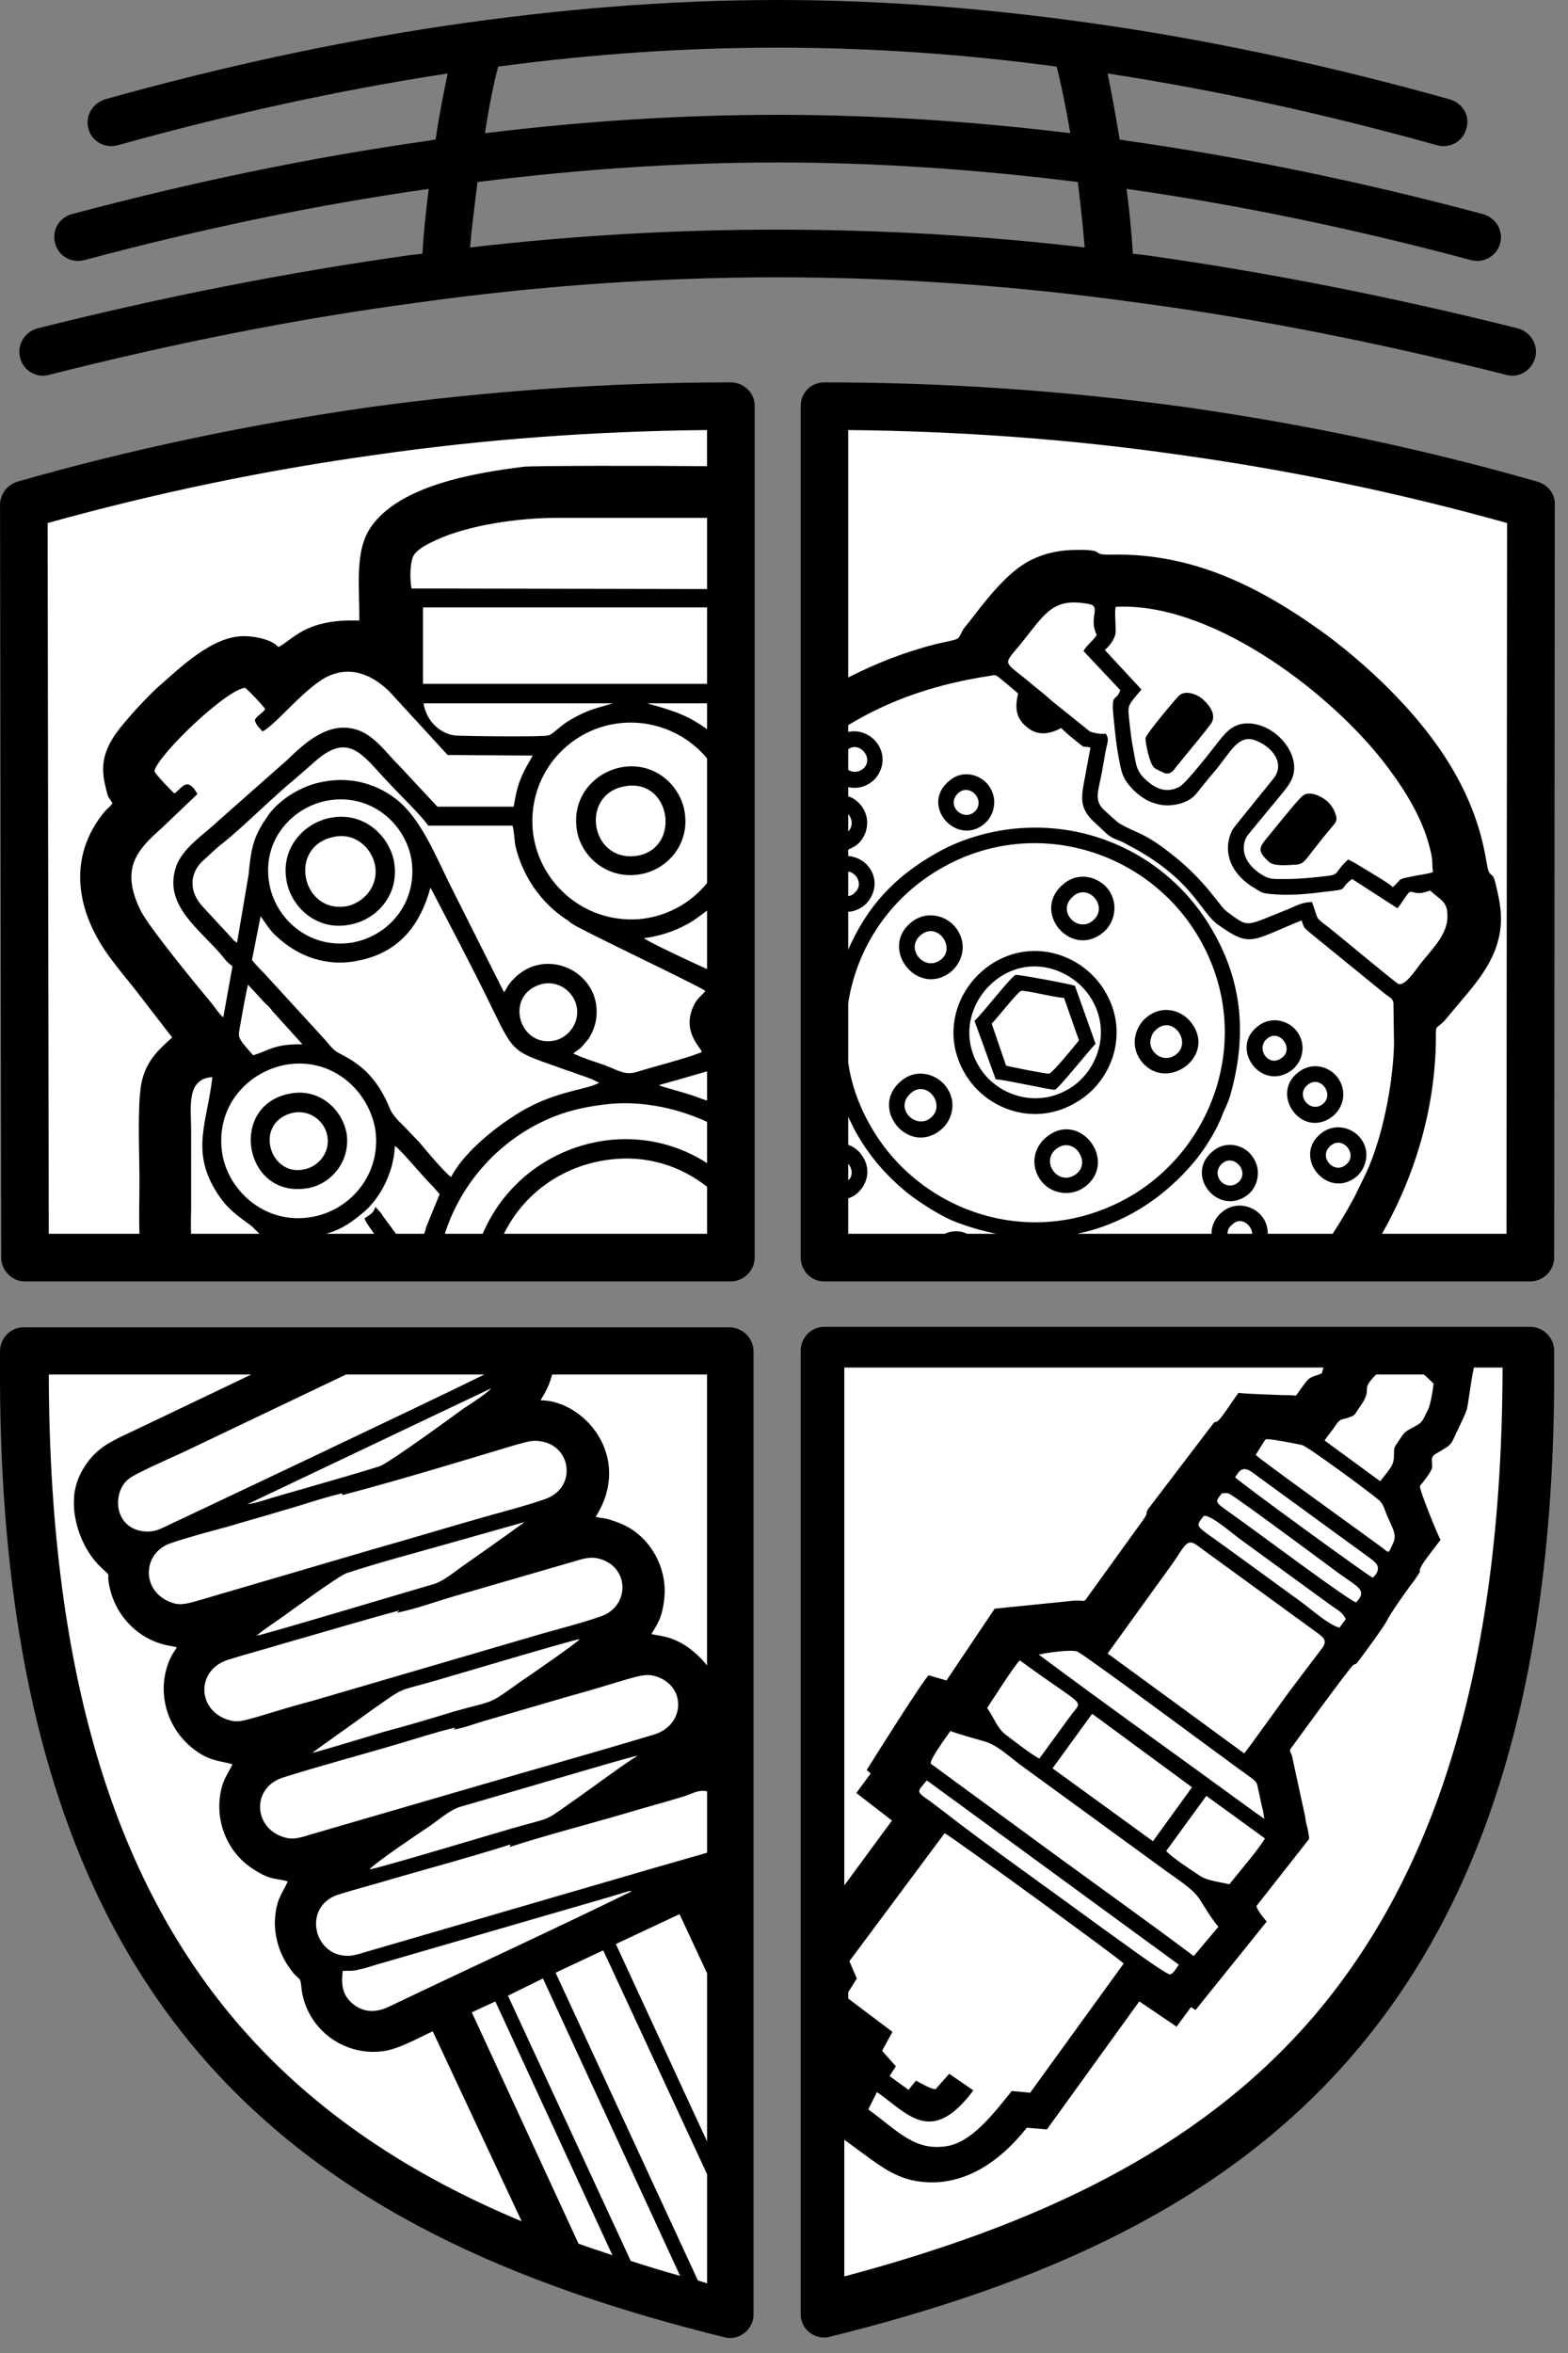 <?xml-stylesheet type="text/css" href="../css/style.css" ?>
<svg id="footer-svg" width="78" height="117" viewBox="0 0 78 117" fill="none" xmlns="http://www.w3.org/2000/svg">
<rect x="0" y="0" width="78" height="117" fill="#808080" stroke="none"/>
<path d="M37.542 20.183V62.52C37.542 63.177 37 63.719 36.343 63.719H1.229C0.601 63.719 0.059 63.177 0.059 62.52L0.002 25.179C-0.027 24.637 0.316 24.123 0.858 23.952C6.539 22.325 12.42 21.097 18.415 20.241C24.296 19.441 30.263 19.013 36.343 19.013C37 19.013 37.542 19.527 37.542 20.183Z" fill="black"/>
<path fill-rule="evenodd" clip-rule="evenodd" d="M12.591 52.471C13.391 52.243 13.619 51.9 15.047 51.929L13.705 50.444C13.591 50.33 13.505 50.216 13.391 50.073C13.248 49.931 13.134 49.845 13.02 49.702C12.791 49.445 12.591 49.245 12.335 48.96C12.192 49.588 12.078 50.273 11.963 50.901C11.849 51.615 11.735 51.501 12.591 52.471ZM26.951 48.931C25.038 49.445 25.809 52.157 27.636 51.729C28.293 51.558 28.892 50.816 28.664 49.959C28.493 49.302 27.779 48.731 26.951 48.931ZM14.476 55.355C12.591 55.897 13.448 58.609 15.218 58.124C15.903 57.953 16.503 57.21 16.246 56.325C16.046 55.669 15.332 55.126 14.476 55.355ZM16.56 41.623C14.276 42.137 15.047 45.505 17.302 45.049C18.13 44.849 18.872 44.021 18.644 42.965C18.444 42.108 17.616 41.366 16.56 41.623ZM31.176 39.082C28.835 39.396 29.321 42.822 31.605 42.565C33.888 42.28 33.432 38.768 31.176 39.082ZM30.491 34.971H21.07C21.184 35.771 21.813 36.456 22.612 36.57C22.812 36.599 26.923 36.656 27.265 36.57C27.465 36.541 27.751 36.199 28.179 35.913C28.721 35.571 29.206 35.342 29.806 35.171L30.491 34.971ZM14.561 54.355C11.335 54.812 12.078 59.551 15.218 59.094C16.388 58.952 17.445 57.81 17.245 56.382C17.045 55.212 15.96 54.156 14.561 54.355ZM30.977 38.14C29.606 38.368 28.436 39.596 28.693 41.252C28.892 42.594 30.206 43.736 31.804 43.479C33.146 43.279 34.317 42.023 34.06 40.395C33.86 39.054 32.575 37.883 30.977 38.14ZM16.36 40.681C15.075 40.966 13.905 42.222 14.276 43.907C14.561 45.191 15.846 46.333 17.473 45.962C18.758 45.705 19.928 44.449 19.586 42.765C19.3 41.48 18.016 40.31 16.36 40.681ZM16.36 39.796C14.59 40.081 13.02 41.737 13.391 43.907C13.676 45.648 15.332 47.19 17.473 46.876C19.272 46.59 20.785 44.935 20.471 42.765C20.185 40.995 18.501 39.453 16.36 39.796ZM14.304 52.928C12.363 53.242 10.707 54.983 11.05 57.324C11.335 59.209 13.191 60.893 15.446 60.522C17.359 60.236 18.986 58.438 18.672 56.182C18.358 54.27 16.588 52.586 14.304 52.928ZM13.048 36.37C12.934 36.199 12.734 36.085 12.677 35.799C12.791 35.571 13.048 35.485 13.191 35.257C13.134 35.143 12.363 34.315 12.192 34.2C11.25 34.286 7.853 37.541 7.681 38.34C7.71 38.483 8.566 39.368 8.68 39.453C9.052 39.196 9.308 38.568 9.822 39.482L8.024 41.195C6.796 42.28 5.997 43.193 6.968 45.22C7.31 45.991 9.822 49.045 10.565 49.931C10.736 50.159 10.907 50.416 11.107 50.587L11.564 48.046C11.335 47.875 11.221 47.761 11.079 47.561C9.994 46.248 8.138 45.049 8.738 43.165C9.023 42.194 10.136 41.509 10.85 40.824L14.276 37.797C15.104 36.998 16.274 35.885 17.645 36.256C18.587 36.484 19.243 37.483 19.814 38.026L21.756 40.11H25.552C25.638 39.596 25.724 39.168 25.895 38.74C26.123 38.169 26.409 37.769 26.494 37.569L22.269 37.541L19.357 34.372C18.587 33.63 17.587 33.116 16.445 33.572C15.275 34.029 13.676 36.113 13.048 36.37ZM11.792 46.876L12.363 43.507C12.506 41.994 12.649 41.537 13.362 40.51C13.905 39.767 14.875 39.168 15.76 38.94C17.216 38.568 18.587 38.882 19.671 39.71C20.928 40.652 21.698 42.622 22.384 43.992L25.067 49.331C25.181 49.217 25.238 49.045 25.352 48.903C26.951 46.876 29.949 48.275 29.663 50.616C29.606 51.044 29.463 51.358 29.264 51.672C29.149 51.815 29.064 51.9 28.95 52.043C28.75 52.243 28.664 52.243 28.521 52.386C29.007 52.614 29.549 52.785 30.063 52.957C30.862 53.271 31.091 53.471 31.69 53.299C32.29 53.099 34.517 52.528 34.916 52.3C34.773 51.986 33.86 51.187 34.574 49.873C34.773 49.559 34.888 49.531 35.087 49.274C34.831 49.045 28.892 46.248 28.464 45.934C28.293 45.82 28.35 45.82 28.15 45.705C26.894 44.877 25.981 43.536 25.638 42.051C25.581 41.737 25.581 41.337 25.495 41.052H21.299C20.985 40.567 19.757 39.396 19.272 38.854C18.044 37.569 17.359 36.342 15.646 37.883C15.332 38.169 15.047 38.397 14.733 38.682C13.676 39.539 12.135 41.081 11.107 41.908C10.764 42.165 10.479 42.451 10.165 42.736C9.423 43.364 9.366 44.306 10.079 45.077L11.535 46.648C11.649 46.79 11.621 46.762 11.792 46.876ZM12.963 45.563L12.534 47.732C12.763 48.018 12.905 48.16 13.162 48.417L16.246 51.786C16.417 51.986 16.588 52.243 16.902 52.386C17.787 52.842 18.415 53.328 18.958 54.241C19.586 55.297 19.158 55.098 20.214 56.125L20.87 56.811C21.127 57.125 22.184 58.381 22.441 58.523C23.012 57.41 24.41 56.24 25.467 55.554C27.408 54.241 29.064 54.241 29.806 53.842L29.406 53.642C29.292 53.613 29.178 53.556 29.007 53.499C28.721 53.413 28.464 53.299 28.179 53.214C25.495 52.243 25.638 52.5 24.468 50.102C23.497 48.103 22.441 46.105 21.413 44.135C20.899 46.019 19.843 47.361 17.844 47.761C16.274 48.103 14.818 47.561 13.762 46.562C13.419 46.276 13.248 45.934 12.963 45.563ZM16.217 61.35H18.615C18.415 61.064 18.215 60.807 18.13 60.579L18.187 60.55C18.415 60.379 18.587 60.322 18.672 60.008C18.672 60.036 18.701 60.036 18.701 60.036L18.958 60.322C19.043 60.465 19.101 60.55 19.215 60.693L19.7 61.35H21.099C21.156 61.207 21.184 61.093 21.213 60.979L21.87 59.38C21.67 59.151 21.584 59.037 21.327 58.78C21.013 58.466 19.843 57.068 19.643 56.982C19.586 58.409 18.815 59.665 18.101 60.265C17.302 60.95 16.759 61.207 16.217 61.35ZM9.508 61.35H12.905L12.534 60.979C11.764 60.408 11.307 60.122 10.764 59.266C9.48 57.21 10.308 55.811 10.565 53.556C9.251 53.642 9.508 55.041 9.508 56.24C9.508 57.496 9.508 58.752 9.508 59.979C9.508 60.436 9.48 60.922 9.508 61.35ZM35.173 29.29V25.75H34.916H27.694C25.838 25.75 23.326 26.093 21.67 26.864C21.242 27.064 20.785 27.292 20.585 27.606C20.385 27.948 20.385 28.805 20.471 29.262L35.173 29.29ZM35.173 34.001V30.204H21.042V34.001H35.173ZM35.173 36.256V34.971H32.204C32.29 35.028 33.689 35.314 34.602 35.885C34.745 35.971 34.888 36.056 35.002 36.142C35.059 36.17 35.116 36.227 35.173 36.256ZM35.173 43.907V37.712C34.231 36.57 32.718 35.828 31.034 35.942C28.436 36.113 26.295 38.368 26.494 41.195C26.694 43.764 28.95 45.905 31.776 45.705C33.118 45.591 34.345 44.935 35.173 43.907ZM35.173 48.189V45.277C34.831 45.534 34.459 45.82 34.117 45.991C33.546 46.305 32.775 46.562 32.033 46.648C32.261 46.847 34.602 47.932 35.173 48.189ZM35.173 54.727V53.271C34.202 53.556 33.203 53.842 32.775 53.956C32.975 54.07 34.231 54.355 34.916 54.641C35.002 54.669 35.087 54.698 35.173 54.727ZM35.173 57.838V55.783C33.574 55.041 31.69 54.698 30.034 54.926C28.607 55.098 27.551 55.44 26.466 56.04C24.382 57.21 22.84 59.123 22.127 61.35H24.011C25.124 58.723 27.608 56.925 30.491 56.668C32.233 56.525 33.86 56.982 35.173 57.838ZM35.173 61.35V59.009C33.86 57.981 32.175 57.41 30.263 57.667C27.922 57.981 26.038 59.38 25.067 61.35H35.173Z" fill="white"/>
<path class="hover_red" fill-rule="evenodd" clip-rule="evenodd" d="M6.937 61.35C6.908 60.493 6.937 59.608 6.937 58.724C6.937 57.382 6.851 55.669 6.965 54.384C7.08 52.957 7.708 52.357 8.564 51.587L6.623 49.074C6.28 48.646 5.966 48.275 5.624 47.818C3.911 45.62 3.254 42.879 5.081 40.51C5.395 40.11 5.395 40.224 5.595 39.939C5.367 39.568 5.395 39.739 5.253 39.139C4.996 38.112 5.138 37.398 5.738 36.513C6.195 35.856 7.308 34.657 7.879 34.144C8.935 33.23 10.534 31.631 12.133 31.631C12.761 31.631 13.56 31.831 13.845 32.174C14.531 31.86 15.159 30.746 17.871 30.86C17.899 29.205 17.614 27.378 18.47 26.179C19.898 24.152 23.523 23.524 26.035 23.21C26.521 23.153 32.459 23.153 35.171 23.181V21.383C29.576 21.44 24.094 21.839 18.727 22.61C13.16 23.381 7.708 24.523 2.369 26.007L2.426 61.35H6.937Z" fill="white"/>
<path d="M39.83 62.52V20.183C39.83 19.527 40.344 19.013 41.001 19.013C47.081 19.013 53.076 19.441 58.957 20.241C64.952 21.097 70.805 22.325 76.486 23.952C77.057 24.123 77.399 24.637 77.342 25.179L77.314 62.52C77.314 63.177 76.771 63.719 76.115 63.719H41.001C40.344 63.719 39.83 63.177 39.83 62.52Z" fill="black"/>
<path d="M39.83 115.049V67.174C39.83 66.517 40.344 65.975 41.001 65.975H76.115C76.771 65.975 77.314 66.517 77.314 67.174C77.314 67.202 77.314 67.231 77.314 67.288V68.258C77.314 84.36 73.545 95.008 67.151 102.345C60.756 109.682 51.763 113.593 41.286 116.191C40.658 116.362 40.001 115.962 39.859 115.334C39.83 115.249 39.83 115.134 39.83 115.049Z" fill="black"/>
<path d="M37.484 67.199V115.074C37.484 115.16 37.484 115.274 37.455 115.36C37.284 115.988 36.656 116.387 36.028 116.216C25.522 113.618 16.558 109.707 10.135 102.37C3.74 95.033 0 84.385 0 68.284V67.313C0 67.256 0 67.228 0 67.199C0 66.542 0.514 66 1.17 66H36.285C36.941 66 37.484 66.542 37.484 67.199Z" fill="black"/>
<path d="M4.198 12.932C3.542 13.104 2.913 12.732 2.742 12.104C2.571 11.448 2.942 10.82 3.57 10.648C9.565 9.05 15.475 7.822 21.327 6.994L21.669 6.937C21.841 5.738 22.069 4.625 22.269 3.654C16.845 4.482 11.392 5.681 5.854 7.223C5.226 7.394 4.569 7.051 4.398 6.395C4.227 5.767 4.598 5.139 5.226 4.939C10.935 3.34 16.588 2.113 22.126 1.285C27.722 0.457 33.231 0 38.684 0C44.137 0 49.647 0.457 55.214 1.285C60.78 2.113 66.404 3.34 72.114 4.939C72.771 5.139 73.142 5.767 72.942 6.395C72.771 7.051 72.114 7.394 71.486 7.223C65.976 5.681 60.495 4.482 55.099 3.654C55.299 4.625 55.499 5.738 55.699 6.937L56.041 6.994C61.865 7.822 67.803 9.05 73.77 10.648C74.398 10.82 74.798 11.448 74.626 12.104C74.455 12.732 73.798 13.104 73.17 12.932C67.404 11.391 61.694 10.192 56.041 9.392C56.184 10.506 56.298 11.619 56.355 12.618L56.898 12.675C63.036 13.532 69.231 14.759 75.511 16.329C76.139 16.501 76.539 17.157 76.368 17.785C76.196 18.413 75.568 18.813 74.94 18.642C68.717 17.072 62.608 15.844 56.555 15.045C50.646 14.217 44.651 13.789 38.684 13.789C32.718 13.789 26.694 14.217 20.785 15.045C14.761 15.844 8.623 17.072 2.428 18.642C1.8 18.813 1.143 18.413 1.001 17.785C0.829 17.157 1.229 16.501 1.857 16.329C8.109 14.759 14.333 13.532 20.471 12.675L21.013 12.618C21.07 11.619 21.184 10.506 21.327 9.392C15.674 10.192 9.965 11.391 4.198 12.932ZM52.559 3.312C47.905 2.684 43.252 2.369 38.684 2.369C34.088 2.369 29.463 2.684 24.781 3.312C24.553 4.168 24.325 5.31 24.125 6.623C29.035 6.024 33.888 5.71 38.684 5.71C43.48 5.71 48.334 6.024 53.244 6.623C53.015 5.31 52.787 4.168 52.559 3.312ZM53.615 9.05C48.59 8.422 43.594 8.079 38.684 8.079C33.745 8.079 28.778 8.422 23.754 9.05C23.611 10.192 23.468 11.305 23.382 12.304C28.55 11.705 33.66 11.419 38.684 11.419C43.709 11.419 48.819 11.705 53.958 12.304C53.872 11.305 53.758 10.192 53.615 9.05Z" fill="black"/>
<path fill-rule="evenodd" clip-rule="evenodd" d="M61.58 73.254L61.437 73.454C61.637 73.683 68.06 78.364 68.288 78.45C68.46 78.279 68.545 78.165 68.545 77.965C68.517 77.765 68.431 77.708 68.231 77.537L62.236 73.169C61.979 72.997 61.751 72.997 61.58 73.254ZM59.895 75.367C59.41 75.966 59.467 75.824 60.951 76.908C62.208 77.822 63.464 78.736 64.72 79.649C65.262 80.049 66.09 80.791 66.632 80.934L66.947 80.505C66.747 80.134 66.604 80.106 66.204 79.82L61.694 76.537C61.265 76.223 60.295 75.367 59.895 75.367ZM60.78 74.254C60.38 74.796 60.352 74.596 61.865 75.709C62.75 76.338 67.146 79.621 67.46 79.678C68.06 79.049 67.517 78.907 66.547 78.193C65.776 77.622 61.779 74.653 61.208 74.311C61.037 74.196 60.951 74.254 60.78 74.254ZM58.211 98.177C58.353 98.148 58.525 97.863 58.639 97.691L46.106 88.528C45.507 89.241 45.564 89.013 46.677 89.869C49.161 91.811 52.301 94.009 54.899 95.921C55.327 96.207 57.954 98.177 58.211 98.177ZM58.011 92.039C58.325 92.382 59.21 92.953 59.638 93.238C60.009 93.523 60.723 93.581 61.151 93.695C61.494 93.266 62.75 91.782 62.921 91.411L60.009 89.298L58.011 92.039ZM49.104 84.93C49.389 85.302 49.618 85.958 50.017 86.244C50.389 86.529 51.302 87.243 51.702 87.443L53.243 85.33C53.871 84.445 54.128 85.045 50.731 82.561C50.474 82.789 49.389 84.502 49.104 84.93ZM62.95 71.57L62.465 72.341C62.664 72.569 67.889 76.309 68.688 76.908C68.745 76.937 68.916 77.08 68.945 77.108C69.088 77.165 69.059 77.308 69.345 76.623C69.459 76.252 69.259 75.966 69.002 75.367C68.888 75.11 68.831 74.796 68.602 74.596C68.174 74.225 65.119 71.97 64.777 71.855C64.491 71.798 63.15 71.513 62.95 71.57ZM51.673 82.275C55.128 84.845 58.925 87.557 62.407 90.098L62.893 90.44C62.864 90.269 62.836 90.012 62.779 89.841C62.721 89.612 62.693 89.412 62.636 89.184C62.465 88.499 62.693 88.727 61.665 87.985C60.523 87.157 54.3 82.532 53.615 82.133C53.358 81.99 51.987 82.19 51.673 82.275ZM52.358 87.928L57.354 91.554L59.296 88.87L54.328 85.216L52.358 87.928ZM47.277 86.072C47.077 86.358 46.306 87.414 46.306 87.642C46.335 87.757 46.192 87.614 46.42 87.785L52.815 92.467C55.013 94.066 57.212 95.636 59.381 97.263L60.609 95.807C60.266 95.408 59.952 94.865 59.638 94.38C59.267 93.866 58.553 93.438 58.011 93.038L50.76 87.757C50.189 87.329 49.589 86.757 48.961 86.586C48.39 86.415 47.819 86.272 47.277 86.072ZM55.099 82.218L61.894 87.186C62.236 86.757 62.664 86.129 63.007 85.673C63.378 85.159 63.749 84.645 64.12 84.131L65.805 81.904C66.004 81.59 65.862 81.448 65.605 81.248L59.524 76.823C59.039 76.48 58.925 76.88 58.353 77.708L55.099 82.218ZM70.829 68.344H68.46C67.546 69.257 68.431 68.886 67.575 70.057C67.318 70.457 67.375 70.371 67.004 70.514C66.718 70.599 66.661 70.542 66.433 70.885C66.261 71.142 66.061 71.37 65.89 71.627L68.659 73.654C69.202 72.94 69.345 72.883 69.345 72.284C69.345 71.998 69.345 71.97 69.573 71.656C69.801 71.313 69.83 71.227 70.144 71.056C70.772 70.713 70.686 70.799 71.029 70.114C71.172 69.829 71.286 69.058 71.314 68.801C71.229 68.715 71.057 68.544 70.829 68.344ZM42.195 99.062V99.376L44.394 101.032L43.88 101.974L44.565 102.744L44.251 103.23L45.193 103.915L45.564 103.458C45.849 103.601 46.249 103.858 46.535 103.886L47.22 103.116L48.419 103.943C46.306 106.77 45.136 105.057 43.623 104.029L43.194 104.886C44.708 105.999 45.507 106.97 47.106 106.713C48.333 106.513 49.389 105.143 50.331 103.972L51.245 104.058L55.898 97.634C55.67 97.377 47.305 91.297 46.991 91.154L42.252 97.52L42.623 98.377L42.195 99.062Z" fill="white"/>
<path class="hover_red" fill-rule="evenodd" clip-rule="evenodd" d="M42 106.397L43.285 107.339C44.341 108.11 45.055 108.453 46.139 108.51C47.852 108.595 49.565 107.71 51.078 105.798L52.078 105.883L56.674 99.517L58.529 100.773L59.243 99.803L59.471 99.945L63.011 95.549C62.869 95.378 62.555 95.007 62.498 94.778L65.124 91.438C65.124 91.324 65.067 91.01 65.038 90.896C64.981 90.667 64.953 90.582 64.924 90.325L64.267 87.299C64.21 87.127 64.153 87.127 64.182 86.984C64.182 86.984 67.122 82.931 67.322 82.788C67.465 82.702 67.379 82.845 67.579 82.588C67.893 82.188 68.864 80.847 69.007 80.561C69.149 80.247 70.034 78.991 70.348 78.591C70.834 77.906 70.52 78.277 70.662 77.963C70.776 77.678 71.433 76.879 71.662 76.564C71.576 76.479 70.577 74.024 70.634 73.881C70.805 73.681 71.176 73.224 71.233 72.996C71.29 72.71 71.091 72.482 71.433 72.282C72.318 71.768 72.118 71.911 72.604 70.912C73.06 69.941 72.946 70.227 73.117 69.171C73.174 68.799 73.232 68.4 73.317 68H74.745C74.716 83.416 71.176 93.551 65.181 100.459C59.443 107.025 51.421 110.679 42 113.192V106.397ZM42 68V93.75L44.37 90.525L42.599 89.154L43.313 88.183L43.113 88.012C43.484 87.413 45.968 83.473 46.197 83.302L47.082 83.559L49.48 79.99L53.419 79.591C53.762 79.562 53.905 79.648 53.99 79.562L56.874 75.565C57.073 75.28 57.016 75.308 57.045 75.194C57.045 75.166 57.016 75.223 57.102 75.051L60.385 70.741C60.528 70.655 60.471 70.769 60.642 70.598C60.927 70.284 61.327 69.627 61.612 69.256C61.927 69.313 63.268 69.342 63.754 69.37C63.982 69.37 64.296 69.37 64.467 69.399C64.639 69.171 64.896 68.771 65.067 68.6C65.238 68.428 65.524 68.4 65.752 68.285C65.781 68.171 65.809 68.086 65.838 68H42Z" fill="white"/>
<path d="M63.035 51.644C62.436 52.129 63.121 53.128 63.778 52.586C64.377 52.157 63.663 51.13 63.035 51.644ZM65.034 53.956C64.406 54.498 65.234 55.412 65.833 54.87C66.376 54.384 65.662 53.414 65.034 53.956ZM66.147 57.011C65.576 57.553 66.404 58.467 67.004 57.867C67.546 57.353 66.747 56.411 66.147 57.011ZM60.78 57.867C60.181 58.438 60.98 59.323 61.608 58.781C62.179 58.267 61.38 57.325 60.78 57.867ZM47.62 39.482C47.048 40.11 47.991 40.91 48.533 40.31C49.018 39.739 48.19 38.883 47.62 39.482ZM49.133 36.742C48.504 37.284 49.304 38.197 49.932 37.684C50.531 37.141 49.732 36.199 49.133 36.742ZM45.792 46.505C44.993 47.19 46.021 48.361 46.82 47.704C47.562 47.105 46.62 45.791 45.792 46.505ZM57.554 51.158C57.354 51.33 57.297 51.444 57.24 51.672C57.097 52.329 57.897 52.928 58.525 52.414C59.267 51.815 58.382 50.502 57.554 51.158ZM45.25 54.413C44.479 55.184 45.65 56.24 46.363 55.526C47.048 54.841 46.021 53.613 45.25 54.413ZM53.329 44.621C52.558 45.363 53.672 46.448 54.414 45.734C55.156 45.02 54.071 43.85 53.329 44.621ZM52.587 57.096C51.702 57.724 52.644 59.038 53.529 58.381C54.3 57.81 53.443 56.497 52.587 57.096ZM60.409 57.182C61.066 56.697 61.922 56.954 62.293 57.496C62.807 58.181 62.55 59.066 62.036 59.437C60.552 60.522 58.839 58.324 60.409 57.182ZM62.664 50.959C63.349 50.502 64.177 50.787 64.549 51.33C65.034 52.043 64.748 52.9 64.177 53.271C62.664 54.27 61.094 52.015 62.664 50.959ZM65.719 56.354C66.404 55.812 67.289 56.069 67.689 56.611C68.203 57.268 67.946 58.124 67.46 58.524C66.004 59.666 64.263 57.496 65.719 56.354ZM47.22 38.825C47.876 38.255 48.733 38.511 49.133 38.997C49.703 39.711 49.447 40.567 48.961 40.967C47.591 42.109 45.735 40.053 47.22 38.825ZM64.691 53.242C65.376 52.785 66.233 53.071 66.604 53.67C67.061 54.413 66.747 55.241 66.147 55.612C64.634 56.554 63.121 54.27 64.691 53.242ZM48.819 36.028C48.19 36.399 47.905 37.17 48.305 37.912C49.218 39.511 51.673 38.112 50.703 36.485C50.36 35.885 49.504 35.571 48.819 36.028ZM52.073 56.525C53.7 55.212 55.613 57.696 54.014 58.98C53.243 59.58 52.273 59.323 51.816 58.752C51.188 57.953 51.445 57.011 52.073 56.525ZM52.929 43.936C53.7 43.308 54.671 43.622 55.128 44.221C55.699 44.992 55.413 45.962 54.842 46.391C53.243 47.675 51.245 45.277 52.929 43.936ZM44.85 53.728C45.621 53.1 46.592 53.414 47.048 54.013C47.648 54.784 47.362 55.755 46.763 56.211C45.164 57.467 43.194 55.069 44.85 53.728ZM45.421 45.791C46.192 45.249 47.163 45.563 47.591 46.191C48.162 46.99 47.848 47.932 47.22 48.389C45.535 49.56 43.68 47.047 45.421 45.791ZM57.069 50.559C57.868 49.931 58.839 50.245 59.296 50.901C60.523 52.586 57.925 54.384 56.726 52.7C56.184 51.929 56.498 50.987 57.069 50.559ZM58.639 34.6C58.982 34.258 59.638 34.572 59.867 34.8C60.266 35.171 60.523 35.628 60.209 36.028C59.667 36.742 59.096 37.398 58.525 38.112C58.382 38.312 58.239 38.511 57.954 38.454C57.897 38.426 57.44 38.226 57.411 38.169C57.183 37.969 56.983 36.97 56.983 36.713C57.012 36.485 58.468 34.772 58.639 34.6ZM64.805 39.568C65.148 39.282 65.776 39.625 66.004 39.825C66.176 39.967 66.376 40.253 66.433 40.481C66.547 40.767 66.461 40.881 66.29 41.081C65.976 41.452 65.719 41.766 65.433 42.137C64.948 42.737 64.862 42.993 64.434 42.993C64.006 43.022 63.349 43.079 63.121 42.851C62.522 42.308 62.636 42.137 63.035 41.652C63.349 41.281 64.52 39.796 64.805 39.568ZM49.332 50.901L50.046 52.985C50.217 53.042 52.102 53.414 52.187 53.385C52.33 53.385 53.5 51.958 53.672 51.729L52.929 49.617C52.53 49.617 50.988 49.217 50.788 49.274C50.646 49.303 49.561 50.673 49.332 50.901ZM48.476 50.759C48.819 50.473 50.331 48.503 50.531 48.475C50.617 48.446 53.272 48.931 53.472 49.017L54.499 51.901C54.185 52.215 52.644 54.156 52.473 54.184C52.301 54.213 49.932 53.67 49.532 53.67L48.476 50.759ZM49.646 48.646C48.333 49.588 47.648 51.501 48.819 53.214C49.703 54.498 51.673 55.155 53.329 54.042C54.642 53.157 55.327 51.158 54.185 49.502C53.272 48.189 51.302 47.476 49.646 48.646ZM49.418 47.875C51.473 46.619 53.9 47.504 54.956 49.274C56.212 51.33 55.327 53.756 53.586 54.784C51.502 56.069 49.075 55.184 48.019 53.414C46.763 51.33 47.648 48.96 49.418 47.875ZM55.013 36.485C55.185 36.799 55.099 36.827 54.985 37.427C54.928 37.769 54.871 38.055 54.814 38.397C54.642 39.339 54.385 39.796 54.956 40.31C55.128 40.453 55.556 40.881 55.727 40.967C56.498 41.423 56.869 41.366 58.182 42.394C60.009 43.793 60.666 45.078 61.037 45.334C62.179 46.162 61.865 46.077 64.12 45.192C64.634 44.963 64.777 44.878 65.262 44.849C65.633 45.82 65.348 45.534 66.119 46.134C66.632 46.533 69.459 48.903 69.573 48.931C69.915 49.017 70.429 48.218 70.629 47.961C71.286 47.133 72.057 46.419 71.999 45.477C71.999 44.792 71.571 44.706 71.143 44.278C70.401 44.564 70.315 44.278 70.115 44.364C70.001 44.421 69.659 45.02 69.516 45.163L67.26 43.707C66.49 44.278 67.289 44.193 65.719 44.364C64.891 44.478 64.006 44.535 63.178 44.45C62.807 44.421 62.721 44.364 62.465 44.193C61.38 43.593 60.723 42.48 61.294 41.281C61.408 41.081 63.064 39.083 63.349 38.711C63.949 37.969 63.292 37.113 62.407 36.799C61.608 36.542 61.237 37.341 60.552 38.197C60.181 38.626 59.867 39.025 59.495 39.482C59.124 39.939 58.325 40.11 57.783 40.025C57.269 39.939 56.869 39.739 56.412 39.311C55.841 38.74 55.784 38.426 55.642 37.627C55.527 37.027 55.47 36.428 55.413 35.856C55.242 34.286 55.499 35 55.727 34.315L53.9 32.374C54.043 32.088 54.385 31.86 54.557 31.574C54.128 30.689 54.814 30.147 54.157 30.033C52.358 29.69 51.987 30.518 50.788 32.002C49.903 33.087 49.875 32.83 51.102 33.83C51.502 34.172 51.959 34.515 52.33 34.857L54.214 36.37C54.414 36.456 54.785 36.513 55.013 36.485ZM54.956 32.317L56.783 34.286C56.127 35.057 56.098 35.057 56.155 35.628C56.212 36.17 56.27 36.742 56.384 37.312C56.526 38.083 56.526 38.397 57.126 38.883C57.497 39.197 58.011 39.454 58.639 39.139C58.982 38.997 60.38 37.17 60.694 36.77C61.066 36.313 61.437 35.942 62.15 35.971C63.292 36.028 64.32 37.084 64.377 38.083C64.406 38.654 64.149 38.997 63.778 39.454L62.293 41.252C62.036 41.595 61.979 41.566 61.894 41.937C61.779 42.537 62.122 43.022 62.579 43.365C63.121 43.764 63.321 43.707 64.035 43.707C64.577 43.707 65.177 43.65 65.69 43.593C66.775 43.479 66.233 43.507 67.061 42.737L67.346 42.879C67.803 43.165 69.002 43.85 69.287 44.107C69.744 43.736 69.43 43.736 70.172 43.593C70.544 43.507 70.943 43.479 71.286 43.365C71.2 42.822 71.343 42.908 71.057 41.909C70.629 40.396 69.659 38.94 68.716 37.741C65.833 34.144 60.095 29.919 55.499 30.175C55.442 30.404 55.499 31.06 55.499 31.346C55.527 31.689 55.213 32.117 54.956 32.317ZM61.066 61.35H62.293C62.265 60.893 61.722 60.465 61.294 60.893C61.151 61.007 61.094 61.093 61.066 61.264C61.066 61.293 61.066 61.321 61.066 61.35ZM42.195 57.867V58.695C42.452 58.467 42.395 58.096 42.195 57.867ZM42.195 55.526V56.925C42.452 57.011 42.681 57.182 42.823 57.382C43.394 58.096 43.137 58.923 42.623 59.352C42.481 59.466 42.338 59.551 42.195 59.58V61.35H46.991C47.362 61.179 47.762 61.179 48.105 61.35H49.561C48.876 61.207 48.162 61.007 47.448 60.722C46.792 60.465 45.678 59.751 45.107 59.294C44.08 58.438 43.223 57.496 42.481 56.126C42.395 55.926 42.281 55.726 42.195 55.526ZM42.195 49.874V52.843C42.338 53.842 42.681 54.87 43.223 55.84C45.564 60.151 51.131 62.235 55.956 59.637C60.266 57.325 62.407 51.701 59.781 46.876C57.326 42.365 51.616 40.538 46.991 43.079C44.308 44.535 42.623 47.105 42.195 49.874ZM42.195 43.336V44.564C42.309 44.535 42.424 44.507 42.509 44.392C42.966 44.021 42.623 43.393 42.195 43.336ZM42.195 40.481V41.338C42.452 41.081 42.395 40.71 42.195 40.481ZM42.195 37.255V38.283C42.424 38.426 42.738 38.426 42.995 38.169C43.451 37.655 42.738 36.856 42.195 37.255ZM42.195 36.056V36.399C42.738 36.256 43.337 36.542 43.623 36.941C44.137 37.627 43.88 38.454 43.394 38.854C42.995 39.168 42.566 39.225 42.195 39.139V39.596C42.481 39.682 42.709 39.882 42.88 40.11C43.366 40.795 43.109 41.68 42.566 42.051C42.424 42.137 42.309 42.194 42.195 42.251V42.565C42.595 42.594 42.966 42.794 43.194 43.079C43.737 43.736 43.508 44.592 42.995 45.02C42.738 45.22 42.452 45.334 42.195 45.334V47.219C43.109 45.135 44.451 43.593 46.677 42.365C47.991 41.623 49.618 41.224 50.988 41.166C54.899 40.967 58.582 43.022 60.466 46.533C61.922 49.188 61.951 51.872 61.18 54.527C61.094 54.812 60.951 55.098 60.837 55.355C60.58 56.097 59.981 57.068 59.467 57.696C57.84 59.666 55.784 60.893 53.586 61.35H60.266C60.266 60.922 60.466 60.465 60.951 60.151C61.637 59.723 62.493 60.008 62.864 60.608C63.007 60.836 63.064 61.093 63.064 61.35H66.29C66.69 60.751 67.032 60.151 67.375 59.523L67.946 58.352C68.774 56.582 69.287 53.928 69.345 51.958L69.316 49.874C69.287 49.617 69.059 49.56 68.859 49.388L65.177 46.391C64.891 46.134 64.891 46.219 64.748 45.763C62.236 46.79 62.208 47.133 60.609 45.991C59.695 45.363 59.353 43.707 56.127 42.023C55.956 41.937 55.898 41.88 55.727 41.823C55.099 41.595 55.071 41.452 54.528 40.967C53.786 40.31 53.757 39.853 53.9 39.025C54.014 38.426 54.128 37.798 54.243 37.17C53.757 37.056 54.071 37.284 53.472 36.799C53.215 36.599 52.986 36.399 52.787 36.199C52.216 36.513 51.616 36.599 51.102 36.17C50.474 35.685 50.503 35.086 50.646 34.486C50.56 34.401 49.675 33.658 49.618 33.63C49.475 33.544 49.447 33.573 49.275 33.601C46.62 34.001 44.308 34.772 42.195 36.056Z" fill="white"/>
<path class="hover_orange" d="M42.195 21.383V33.687C43.537 33.002 44.965 32.431 46.535 32.031C46.734 31.974 47.562 31.831 47.648 31.745C47.734 31.688 47.848 31.403 47.905 31.317C47.991 31.175 48.105 31.06 48.19 30.946C48.904 30.033 49.932 28.634 51.045 27.977C51.788 27.549 52.558 27.378 53.3 27.349C55.242 27.292 54.071 27.606 55.299 27.578C59.41 27.492 62.779 29.233 66.033 31.603C68.003 33.087 70.287 35.2 71.857 37.598C73.884 40.71 73.884 42.993 74.055 43.336C74.198 43.593 74.255 43.422 74.369 43.821C74.597 44.764 74.769 45.506 74.597 46.448C74.283 48.104 73.141 49.188 71.999 50.587C71.514 51.187 71.429 50.93 71.429 51.358C71.457 54.812 70.487 58.295 68.745 61.35H74.94L74.969 26.007C69.659 24.523 64.206 23.381 58.639 22.61C53.272 21.839 47.762 21.44 42.195 21.383Z" fill="white"/>
<path fill-rule="evenodd" clip-rule="evenodd" d="M24.44 69.029L12.307 74.796C12.678 74.767 13.478 74.482 13.906 74.368C14.477 74.196 15.019 74.054 15.59 73.882C16.675 73.568 17.788 73.254 18.873 72.912C19.273 72.797 22.328 70.571 23.07 70.028C23.47 69.771 24.183 69.315 24.44 69.029ZM24.64 99.519L30.464 112.137C29.893 111.937 29.322 111.766 28.779 111.566L23.47 100.061L24.64 99.519ZM35.174 113.536V108.112L30.007 96.978L27.637 98.091L34.717 113.393L35.174 113.536ZM35.174 106.484V98.12L33.804 95.179L30.635 96.664L35.174 106.484ZM35.174 92.125V89.07C34.689 88.984 34.489 89.184 33.918 89.355C32.976 89.641 32.005 89.898 31.063 90.183C29.208 90.726 27.209 91.24 25.354 91.839V91.811L25.382 91.782C25.354 91.611 25.468 91.811 25.354 91.725C23.47 92.324 21.557 92.838 19.673 93.381C18.73 93.666 17.731 93.923 16.818 94.209C15.191 94.751 15.505 96.864 16.903 97.206C17.417 97.32 17.703 97.206 18.274 97.035L32.491 92.895C33.376 92.638 34.289 92.382 35.174 92.125ZM24.098 68.344H17.217L9.138 72.198C8.596 72.455 6.74 73.254 6.398 73.54C5.598 74.168 5.627 75.909 7.083 76.138C7.568 76.195 7.825 76.109 8.339 75.852C9.195 75.453 21.214 69.771 24.098 68.344ZM31.377 112.422C32.177 112.679 33.005 112.936 33.832 113.165L27.009 98.377L25.268 99.233L31.377 112.422ZM22.642 85.987C22.499 85.901 22.613 86.101 22.613 85.958C22.613 85.815 22.727 85.987 22.642 85.901C21.671 86.129 20.729 86.444 19.758 86.729C18.017 87.243 15.79 87.842 14.077 88.385C12.478 88.899 12.621 90.925 14.134 91.354C14.562 91.496 14.934 91.382 15.476 91.211L24.012 88.727C26.753 87.928 29.807 87.072 32.548 86.244C34.118 85.758 34.146 83.76 32.548 83.332C32.091 83.218 31.72 83.36 31.177 83.503C30.235 83.788 29.293 84.074 28.351 84.331L24.04 85.587C23.641 85.701 23.041 85.93 22.642 85.987ZM19.73 80.192L19.872 80.077C17.96 80.591 16.076 81.162 14.163 81.704C13.221 81.99 12.25 82.247 11.336 82.532C9.738 83.046 9.795 85.073 11.394 85.53C11.85 85.673 12.193 85.53 12.735 85.387C13.678 85.102 14.62 84.816 15.59 84.559L27.009 81.219C27.923 80.962 28.922 80.705 29.836 80.391C31.377 79.906 31.349 77.822 29.693 77.479C29.236 77.394 28.837 77.565 28.323 77.708L22.613 79.364C21.728 79.621 20.643 80.02 19.73 80.192ZM17.046 74.339L17.018 74.311V74.282V74.254C16.133 74.453 15.076 74.824 14.163 75.081C13.221 75.367 12.279 75.624 11.336 75.909C10.394 76.166 9.395 76.423 8.482 76.737C7.054 77.222 6.997 79.192 8.596 79.706C9.024 79.849 9.424 79.706 9.938 79.563L18.502 77.051C20.415 76.509 22.299 75.938 24.212 75.395C25.125 75.138 26.124 74.882 27.038 74.567C28.694 74.054 28.465 71.97 26.981 71.684C26.467 71.57 26.181 71.713 25.611 71.855C22.87 72.683 19.758 73.625 17.046 74.339ZM19.358 99.775C23.355 97.863 27.466 95.979 31.434 94.037C31.292 94.009 31.12 94.094 30.978 94.123C30.835 94.18 30.664 94.209 30.521 94.266L18.816 97.663C18.502 97.749 18.217 97.863 17.903 97.92C17.531 98.034 17.332 97.977 17.046 98.005C16.989 98.576 16.96 99.204 17.617 99.69C18.074 100.032 18.645 100.118 19.358 99.775ZM18.388 92.953C18.645 92.953 24.64 91.154 25.439 90.925C27.609 90.297 26.924 90.669 28.751 89.384C29.407 88.927 31.177 87.614 31.72 87.3C31.463 87.329 28.665 88.156 28.18 88.299L22.898 89.841C22.385 89.984 21.785 90.526 21.357 90.811C20.843 91.154 18.588 92.667 18.388 92.953ZM15.533 87.157C15.761 87.129 18.559 86.272 19.044 86.129C20.215 85.815 21.385 85.473 22.584 85.102C24.726 84.502 24.212 84.816 25.896 83.617C26.324 83.332 28.722 81.676 28.837 81.505C28.608 81.505 22.584 83.303 21.785 83.532C19.644 84.16 20.272 83.788 18.474 85.045C17.503 85.758 16.504 86.444 15.533 87.157ZM12.764 81.333C13.164 81.276 20.586 79.049 21.585 78.764C22.071 78.621 22.67 78.107 23.127 77.793C24.098 77.108 25.125 76.395 26.096 75.681L22.556 76.68C20.957 77.137 18.788 77.708 17.246 78.222C16.875 78.336 14.705 79.934 14.22 80.277C13.763 80.62 13.192 80.962 12.764 81.333Z" fill="white"/>
<path class="hover_orange" fill-rule="evenodd" clip-rule="evenodd" d="M35.172 82.818V68.344H27.464C27.293 69.058 26.951 69.486 26.893 69.629C29.035 69.629 31.518 72.426 29.634 75.424C30.005 75.51 30.005 75.453 30.519 75.624C30.833 75.738 31.004 75.795 31.347 75.995C32.546 76.737 33.231 78.193 33.031 79.592C32.946 80.306 32.803 80.62 32.403 81.248C32.632 81.333 33.288 81.305 34.088 81.819C34.516 82.104 34.887 82.447 35.172 82.818ZM12.505 68.344H2.428C2.456 83.76 5.968 93.895 11.991 100.803C15.731 105.085 20.47 108.169 25.951 110.452L21.526 101.003C20.727 101.374 19.785 101.917 18.986 102.002C16.959 102.231 15.16 100.746 14.989 98.776C14.932 98.205 14.875 98.548 14.389 97.834C13.876 97.121 13.647 96.236 13.676 95.493C13.733 94.466 13.99 94.237 14.275 93.638L14.304 93.581C14.304 93.552 14.304 93.552 14.304 93.552C13.79 93.381 13.476 93.523 12.619 92.953C11.42 92.21 10.764 90.783 10.935 89.384C11.049 88.47 11.335 88.242 11.563 87.728C10.992 87.557 10.535 87.585 9.85 87.129C8.223 86.044 7.681 83.931 8.566 82.275C8.651 82.133 8.737 82.019 8.794 81.904L8.508 81.847C7.024 81.619 5.796 80.477 5.454 78.935C5.254 78.05 5.625 78.507 5.026 77.936C4.112 77.08 3.598 75.624 3.684 74.482C3.712 73.797 4.026 73.083 4.512 72.512C5.111 71.798 5.882 71.513 6.767 71.085L12.505 68.344Z" fill="white"/>
</svg>
